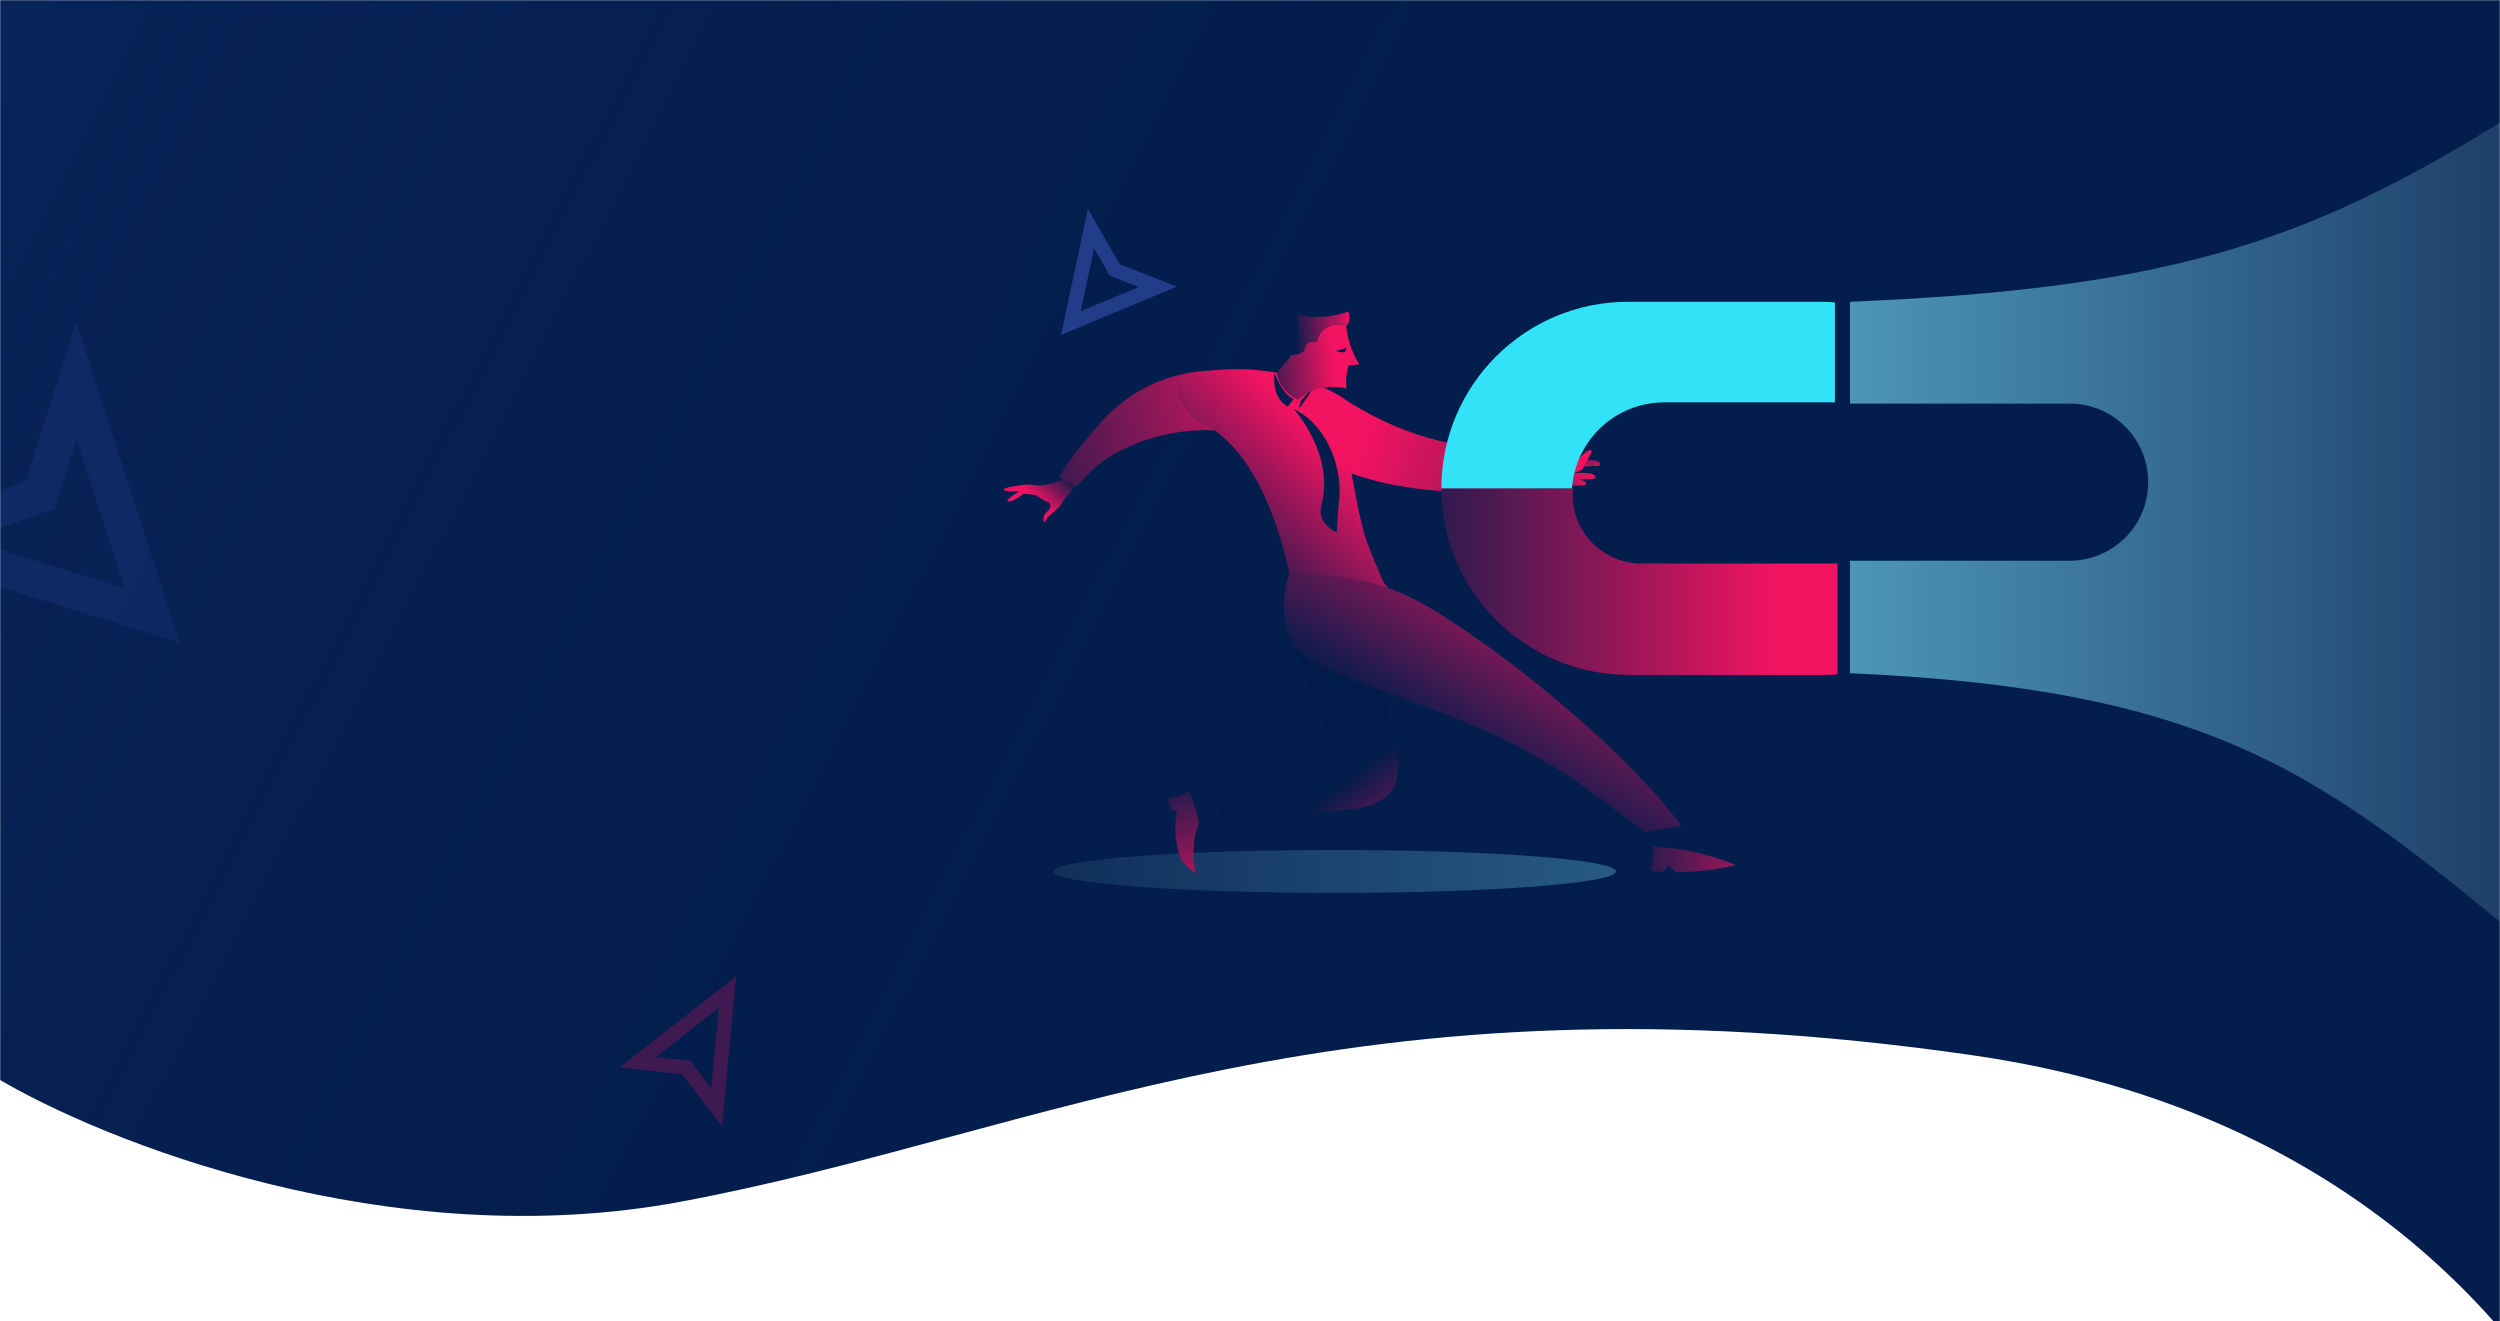 <svg width="1400" height="740" viewBox="0 0 1400 740" fill="none" xmlns="http://www.w3.org/2000/svg">
<mask id="mask0" mask-type="alpha" maskUnits="userSpaceOnUse" x="0" y="0" width="1400" height="740">
<path d="M0 0H1400V740C629 740 323 740 0 740V0Z" fill="#C4C4C4"/>
</mask>
<g mask="url(#mask0)">
<path d="M381 673C217.8 703.4 57 639 -3 603V-119L1449 -131V811C1434.33 794.333 1355 627.232 1105 591C753 539.986 585 635 381 673Z" fill="#031E4D"/>
<ellipse opacity="0.5" cx="747.5" cy="488" rx="157.5" ry="12" fill="url(#paint0_linear)"/>
<path d="M871.212 256.87C871.212 256.87 879.296 256.792 881.456 257.33C883.612 257.868 893.921 256.564 895.693 259.072C897.465 261.579 892.349 260.908 892.349 260.908C892.349 260.908 871.118 263.488 871.212 256.87Z" fill="url(#paint1_linear)"/>
<path d="M893.139 266.395C891.367 263.888 881.057 265.191 878.901 264.653C878.691 264.6 878.423 264.554 878.111 264.513C879.137 260.358 879.322 257.023 879.322 257.023C877.992 255.254 876.684 254.015 875.977 253.402C877.927 251.451 879.735 252.208 881.423 252.465C883.619 252.798 887.105 251.881 886.776 249.921C886.453 247.991 883.482 248.324 881.086 247.129C877.035 245.108 873.575 247.815 873.575 247.815C873.575 247.815 870.868 248.724 868.48 250.353C856.754 253.416 844.89 251.063 844.89 251.063L844.365 265.014C844.365 265.014 856.069 264.683 860.041 265.717C864.353 266.839 867.154 269.718 869.578 270.914C870.759 271.496 873.919 272.028 875.238 271.6C880.025 272.168 884.565 271.889 884.565 271.889C884.565 271.889 889.682 272.56 887.913 270.053C887.366 269.279 886.004 268.868 884.322 268.654C887.45 268.516 889.794 268.232 889.794 268.232C889.794 268.232 894.911 268.903 893.139 266.395Z" fill="url(#paint2_linear)"/>
<path d="M727.895 370.825L741.586 406.517L741.61 406.571C746.658 416.398 750.242 425.99 725.406 429.755C725.26 429.78 725.113 429.809 724.97 429.849L679.958 442.329C679.64 442.416 679.463 442.76 679.577 443.068L685.491 459.284C685.583 459.534 685.832 459.686 686.097 459.65C691.575 458.911 737.666 455.649 757.291 453.153C779.535 450.323 784.709 439.05 782.234 423.845L768.767 356.953C767.439 348.799 768.215 324.897 764.075 322.96C759.085 320.625 722.978 305.031 724.289 354.995C724.317 356.063 727.513 369.828 727.895 370.825Z" fill="url(#paint3_linear)"/>
<path d="M669.712 489.331C669.164 488.936 668.623 488.526 668.087 488.106C665.735 486.262 663.588 484.251 661.654 482.102C658.195 473.242 657.28 463.534 659.052 454.156C658.108 453.91 657.154 453.711 656.191 453.559C655.333 451.453 654.53 449.333 653.79 447.203C656.234 446.902 658.664 446.3 661.027 445.387C661.232 445.308 661.436 445.224 661.641 445.141C663.05 444.561 664.432 443.865 665.777 443.054C668.076 448.725 669.951 454.493 671.414 460.313C669.485 465.603 668.478 471.119 668.368 476.626C668.28 480.899 668.732 485.171 669.712 489.331Z" fill="url(#paint4_linear)"/>
<path d="M972.104 484.443C966.401 485.809 960.552 486.838 954.577 487.508C949.152 488.117 943.771 488.41 938.441 488.407C937.184 487.03 935.814 485.762 934.346 484.617C933.321 485.754 932.375 486.965 931.516 488.236C929.059 488.113 926.614 487.932 924.186 487.682C925.008 485.149 925.53 482.493 925.715 479.757C925.838 477.88 925.805 475.967 925.599 474.032C932.382 474.38 939.061 475.21 945.598 476.492C954.747 478.286 963.618 480.964 972.104 484.443Z" fill="url(#paint5_linear)"/>
<path d="M705.52 238.476C714.801 232.163 725.247 225.335 736.255 221.948C741.412 220.362 745.867 218.728 750.319 221.775C780.528 242.453 819.521 254.97 854.656 249.625C855.62 249.481 856.576 249.325 857.537 249.159C857.982 250.634 858.399 252.113 858.794 253.597C860.939 261.65 859.316 264.877 859.066 274.528C788.916 279.313 751.635 269.59 705.52 238.476Z" fill="url(#paint6_linear)"/>
<path d="M659.59 210.508C659.588 210.566 659.585 212.076 659.583 212.134C659.228 221.636 664.282 231.646 672.613 236.228C673.51 236.721 674.397 237.226 675.277 237.743C704.053 254.65 716.908 295.112 723.654 328.496C723.709 328.768 723.897 328.995 724.155 329.095C724.519 329.238 724.884 329.377 725.25 329.515C726.29 329.908 727.337 330.285 728.393 330.645C734.247 332.654 740.296 335.694 746.678 335.191C772.353 333.17 777.426 329.285 777.426 329.285C774.02 326.095 772.777 320.958 769.585 313.904C768.015 310.432 767.032 307.353 765.971 304.728C761.15 292.806 757.93 268.494 754.705 255.161C754.42 253.984 754.154 252.8 753.909 251.61C751.805 241.419 749.005 233.484 749.987 222.666L750.319 221.775C745.415 218.904 740.249 216.402 734.85 214.309L734.833 214.302C732.223 213.29 729.558 212.374 726.844 211.563C725.286 211.092 723.71 210.657 722.12 210.258C718.99 209.468 715.798 208.816 712.548 208.298C712.265 208.254 711.981 208.211 711.697 208.167C699.422 206.312 689.257 206.37 675.745 207.649C670.152 208.182 664.822 208.667 659.59 210.508Z" fill="url(#paint7_linear)"/>
<path d="M755.267 204.627C753.932 208.914 753.559 213.298 754.039 217.536C752.06 217.057 750.068 216.777 748.086 216.689C740.207 216.33 732.503 218.955 726.501 223.908C720.549 220.769 715.677 215.298 714.996 208.45C716.912 206.468 721.823 201.279 723.204 198.764C725.79 198.739 728.297 197.884 730.348 196.354C730.303 195.659 730.409 194.941 730.683 194.249C731.324 192.633 732.729 191.557 734.316 191.26C735.189 191.097 736.116 191.169 737.001 191.52C737.075 191.549 737.148 191.582 737.22 191.615C737.361 190.836 737.582 190.06 737.884 189.296C740.363 183.056 747.432 180.008 753.673 182.487C753.711 182.501 753.75 182.516 753.788 182.534C753.797 182.621 753.807 182.711 753.817 182.798C754.264 186.763 755.175 190.644 756.514 194.369C756.982 195.67 757.502 196.949 758.072 198.206C758.442 199.021 758.832 199.826 759.244 200.619C759.849 201.79 760.499 202.935 761.195 204.055C759.239 204.363 757.261 204.555 755.267 204.627Z" fill="url(#paint8_linear)"/>
<path d="M755.258 180.516C754.944 181.306 754.509 182.009 753.982 182.614L753.897 182.577C753.852 182.472 753.806 182.371 753.761 182.266C753.77 182.353 753.778 182.443 753.788 182.534C753.75 182.516 753.711 182.501 753.673 182.487C747.432 180.008 740.363 183.056 737.885 189.296C737.582 190.06 737.361 190.836 737.22 191.615C737.149 191.582 737.075 191.549 737.001 191.52C736.116 191.169 735.189 191.097 734.316 191.26C732.729 191.557 731.324 192.633 730.683 194.249C730.409 194.941 730.303 195.659 730.348 196.354C728.297 197.884 725.79 198.739 723.204 198.764C723.557 198.123 723.89 197.463 724.203 196.789C724.352 196.467 724.495 196.144 724.631 195.822C726.76 190.796 727.487 185.509 726.979 180.403C726.839 178.997 726.605 177.602 726.279 176.232C727.71 176.559 729.145 176.823 730.581 177.026C730.653 177.037 730.724 177.048 730.795 177.055C734.271 177.53 737.748 177.638 741.176 177.403C744.178 177.196 747.144 176.722 750.039 175.997C751.219 175.703 752.385 175.366 753.539 174.986C754.02 174.83 754.497 174.667 754.973 174.497C755.896 176.301 756.065 178.483 755.258 180.516Z" fill="url(#paint9_linear)"/>
<path d="M753.521 196.228C753.346 196.666 753.118 197.061 752.844 197.416C751.203 197.307 749.55 196.985 747.925 196.438C749.991 196.162 751.996 195.561 753.858 194.659C753.836 195.184 753.725 195.713 753.521 196.228Z" fill="#031E4D"/>
<path d="M721.205 227.702L724.392 223.495C717.439 220.272 713.786 208.794 713.786 208.794C711.874 223.868 721.205 227.702 721.205 227.702Z" fill="#031E4D"/>
<path d="M724.392 228.973C724.392 228.973 747.616 254.224 739.958 282.912C737.116 293.559 748.587 298.14 748.587 298.14C748.587 298.14 749.277 284.621 749.843 280.523C751.936 265.376 745.219 238.997 724.392 228.973Z" fill="#031E4D"/>
<path d="M728.399 224.575L727.397 228.989C727.397 228.989 734.597 219.407 733.98 218.963C733.362 218.519 728.399 224.575 728.399 224.575Z" fill="#031E4D"/>
<path d="M595.571 280.082C595.088 281.521 593.753 283.751 590.209 286.556C585.772 290.067 585.259 292.265 585.259 292.265C583.964 292.949 583.549 288.755 586.542 286.402C588.581 284.798 588.371 283.119 587.827 281.56C587.327 281.403 586.812 281.217 586.285 280.994C584.183 280.107 581.883 278.469 579.879 277.128L573.131 276.501C573.131 276.501 565.973 282.471 564.03 280.376C564.03 280.376 565.566 278.252 568.596 276.492C569.56 275.932 570.129 275.449 570.522 275.048C566.589 275.292 562.299 275.589 562.001 273.924C561.861 273.141 574.918 270.812 577.553 271.373C586.836 273.349 594.954 268.291 594.954 268.291L594.947 268.407C597.295 264.06 599.92 260.333 599.92 260.333C604.423 261.405 607.61 265.974 607.61 265.974L595.571 280.082Z" fill="url(#paint10_linear)"/>
<path d="M675.277 237.743C674.398 237.226 673.51 236.721 672.613 236.228C664.282 231.646 659.228 221.636 659.583 212.134C659.585 212.076 659.588 210.566 659.59 210.508C664.822 208.667 670.152 208.182 675.745 207.649C676.274 207.598 676.789 207.555 677.307 207.508C671.968 207.736 666.643 208.454 661.41 209.678C646.929 213.057 633.143 220.245 621.627 231.271C614.016 238.558 597.614 258.234 593.278 267.192C596.572 268.657 599.879 270.333 603.172 272.213C603.185 272.196 605.906 269.238 608.574 266.336C612.725 261.823 617.515 257.932 622.832 254.877C640.581 244.681 660.614 240.072 680.422 240.985C678.75 239.858 677.036 238.776 675.277 237.743Z" fill="url(#paint11_linear)"/>
<path d="M872.114 265.028C872.114 265.028 885.239 266.111 886.881 261.638C888.642 256.831 892.153 253.431 891.138 252.191C890.193 251.036 885.37 254.879 882.55 258.933C880.666 261.644 872.422 259.684 872.473 261.737C872.524 263.79 872.114 265.028 872.114 265.028Z" fill="url(#paint12_linear)"/>
<path d="M880.796 273.475H807.176C807.176 331.175 854.261 377.95 912.341 377.95H1020.74C1023.52 377.95 1026.28 377.841 1029 377.631V315.595H919.38C897.997 315.595 880.663 298.375 880.663 277.134C880.663 275.903 880.709 274.684 880.796 273.475Z" fill="url(#paint13_linear)"/>
<path d="M931.995 225.321H1027.55V169.317C1024.85 169.106 1022.11 169 1019.35 169H911.655C853.956 169 807.178 215.774 807.178 273.474H880.315C882.192 246.567 904.613 225.321 931.995 225.321Z" fill="#32E3F7"/>
<path d="M804.621 342.75C849.999 370.972 910.833 421.363 941.662 462.509C941.662 462.509 938.887 462.563 921.12 466.19C911.257 458.581 888.279 440.847 877.633 434.009C831.479 404.357 794.641 395.628 747.891 377.056C722.833 367.102 720.768 353.959 719.411 344.44C718.359 337.056 719.501 329.043 722.117 320.958C746.682 322.761 769.578 320.958 804.621 342.75Z" fill="url(#paint14_linear)"/>
<path fill-rule="evenodd" clip-rule="evenodd" d="M1036 169C1212.42 161.666 1290.16 136.736 1401 68V517C1295.77 430.907 1233.2 385.648 1036 377V314H1159C1183.3 314 1203 294.301 1203 270C1203 245.699 1183.3 226 1159 226H1036V169Z" fill="url(#paint15_linear)"/>
<path d="M381 673C217.8 703.4 57 639 -3 603V-119L1449 -131V811C1434.33 794.333 1355 627.232 1105 591C753 539.986 585 635 381 673Z" fill="url(#paint16_linear)" fill-opacity="0.2"/>
<mask id="mask1" mask-type="alpha" maskUnits="userSpaceOnUse" x="0" y="-24" width="1440" height="700">
<rect y="-24" width="1440" height="700" fill="#FFD61E" fill-opacity="0.8"/>
<rect y="-24" width="1440" height="700" fill="#F9A970"/>
</mask>
<g mask="url(#mask1)">
<path d="M42.726 213.083L85.187 344.615L-49.475 302.897L18.007 278.753L22.704 277.072L24.187 272.331L42.726 213.083Z" stroke="#213D89" stroke-opacity="0.3" stroke-width="20"/>
<path d="M648.376 160.608L599.652 180.937L610.958 128.025L623.543 149.942L624.244 151.164L625.553 151.676L648.376 160.608Z" stroke="#213D89" stroke-width="8"/>
<path d="M357.207 594.776L407.393 555.588L401.272 620.18L385.304 599.183L384.266 597.818L382.569 597.627L357.207 594.776Z" stroke="#3E1A51" stroke-width="8"/>
</g>
</g>
<defs>
<linearGradient id="paint0_linear" x1="590" y1="486.423" x2="905" y2="486.423" gradientUnits="userSpaceOnUse">
<stop stop-color="#1E3F6A"/>
<stop offset="1" stop-color="#4C96B9"/>
</linearGradient>
<linearGradient id="paint1_linear" x1="878.51" y1="248.441" x2="888.846" y2="269.021" gradientUnits="userSpaceOnUse">
<stop stop-color="#011C4B"/>
<stop offset="1" stop-color="#F41361"/>
</linearGradient>
<linearGradient id="paint2_linear" x1="810.687" y1="299.315" x2="883.847" y2="249.433" gradientUnits="userSpaceOnUse">
<stop stop-color="#011C4B"/>
<stop offset="0.276" stop-color="#011C4B"/>
<stop offset="1" stop-color="#F41361"/>
</linearGradient>
<linearGradient id="paint3_linear" x1="704.918" y1="365.002" x2="807.935" y2="499.704" gradientUnits="userSpaceOnUse">
<stop stop-color="#011C4B"/>
<stop offset="0.508" stop-color="#011C4B"/>
<stop offset="1" stop-color="#F41361"/>
</linearGradient>
<linearGradient id="paint4_linear" x1="653.198" y1="431.636" x2="684.57" y2="523.216" gradientUnits="userSpaceOnUse">
<stop stop-color="#011C4B"/>
<stop offset="0.884" stop-color="#F41361"/>
<stop offset="1" stop-color="#F41361"/>
</linearGradient>
<linearGradient id="paint5_linear" x1="904.995" y1="484.711" x2="1011.11" y2="472.794" gradientUnits="userSpaceOnUse">
<stop stop-color="#011C4B"/>
<stop offset="1" stop-color="#F41361"/>
</linearGradient>
<linearGradient id="paint6_linear" x1="1054.9" y1="353.663" x2="763.217" y2="244.459" gradientUnits="userSpaceOnUse">
<stop stop-color="#011C4B"/>
<stop offset="0.251" stop-color="#011C4B"/>
<stop offset="1" stop-color="#F41361"/>
</linearGradient>
<linearGradient id="paint7_linear" x1="672.901" y1="317.98" x2="749.871" y2="236.832" gradientUnits="userSpaceOnUse">
<stop stop-color="#011C4B"/>
<stop offset="0.884" stop-color="#F41361"/>
<stop offset="1" stop-color="#F41361"/>
</linearGradient>
<linearGradient id="paint8_linear" x1="699.418" y1="206.515" x2="746.481" y2="201.886" gradientUnits="userSpaceOnUse">
<stop stop-color="#011C4B"/>
<stop offset="1" stop-color="#F41361"/>
</linearGradient>
<linearGradient id="paint9_linear" x1="723.233" y1="187.864" x2="758.142" y2="181.491" gradientUnits="userSpaceOnUse">
<stop stop-color="#011C4B"/>
<stop offset="1" stop-color="#F41361"/>
</linearGradient>
<linearGradient id="paint10_linear" x1="593.776" y1="261.004" x2="578.471" y2="277.88" gradientUnits="userSpaceOnUse">
<stop stop-color="#011C4B"/>
<stop offset="1" stop-color="#F41361"/>
</linearGradient>
<linearGradient id="paint11_linear" x1="541.403" y1="269.716" x2="779.608" y2="193.946" gradientUnits="userSpaceOnUse">
<stop stop-color="#011C4B"/>
<stop offset="0.758" stop-color="#F41361"/>
<stop offset="1" stop-color="#F41361"/>
</linearGradient>
<linearGradient id="paint12_linear" x1="826.051" y1="302.545" x2="879.807" y2="261.713" gradientUnits="userSpaceOnUse">
<stop stop-color="#011C4B"/>
<stop offset="0.634" stop-color="#011C4B"/>
<stop offset="1" stop-color="#F41361"/>
</linearGradient>
<linearGradient id="paint13_linear" x1="762.88" y1="314.675" x2="1070.05" y2="314.675" gradientUnits="userSpaceOnUse">
<stop stop-color="#011C4B"/>
<stop offset="0.758" stop-color="#F41361"/>
<stop offset="1" stop-color="#F41361"/>
</linearGradient>
<linearGradient id="paint14_linear" x1="811.759" y1="424.602" x2="882.352" y2="307.905" gradientUnits="userSpaceOnUse">
<stop stop-color="#011C4B"/>
<stop offset="1" stop-color="#F41361"/>
</linearGradient>
<linearGradient id="paint15_linear" x1="1036" y1="263" x2="1401" y2="263" gradientUnits="userSpaceOnUse">
<stop stop-color="#4C96B9"/>
<stop offset="1" stop-color="#1E3F6A"/>
</linearGradient>
<linearGradient id="paint16_linear" x1="-3" y1="2" x2="677" y2="352" gradientUnits="userSpaceOnUse">
<stop stop-color="#213D89"/>
<stop offset="1" stop-color="#031E4D" stop-opacity="0"/>
</linearGradient>
</defs>
</svg>
